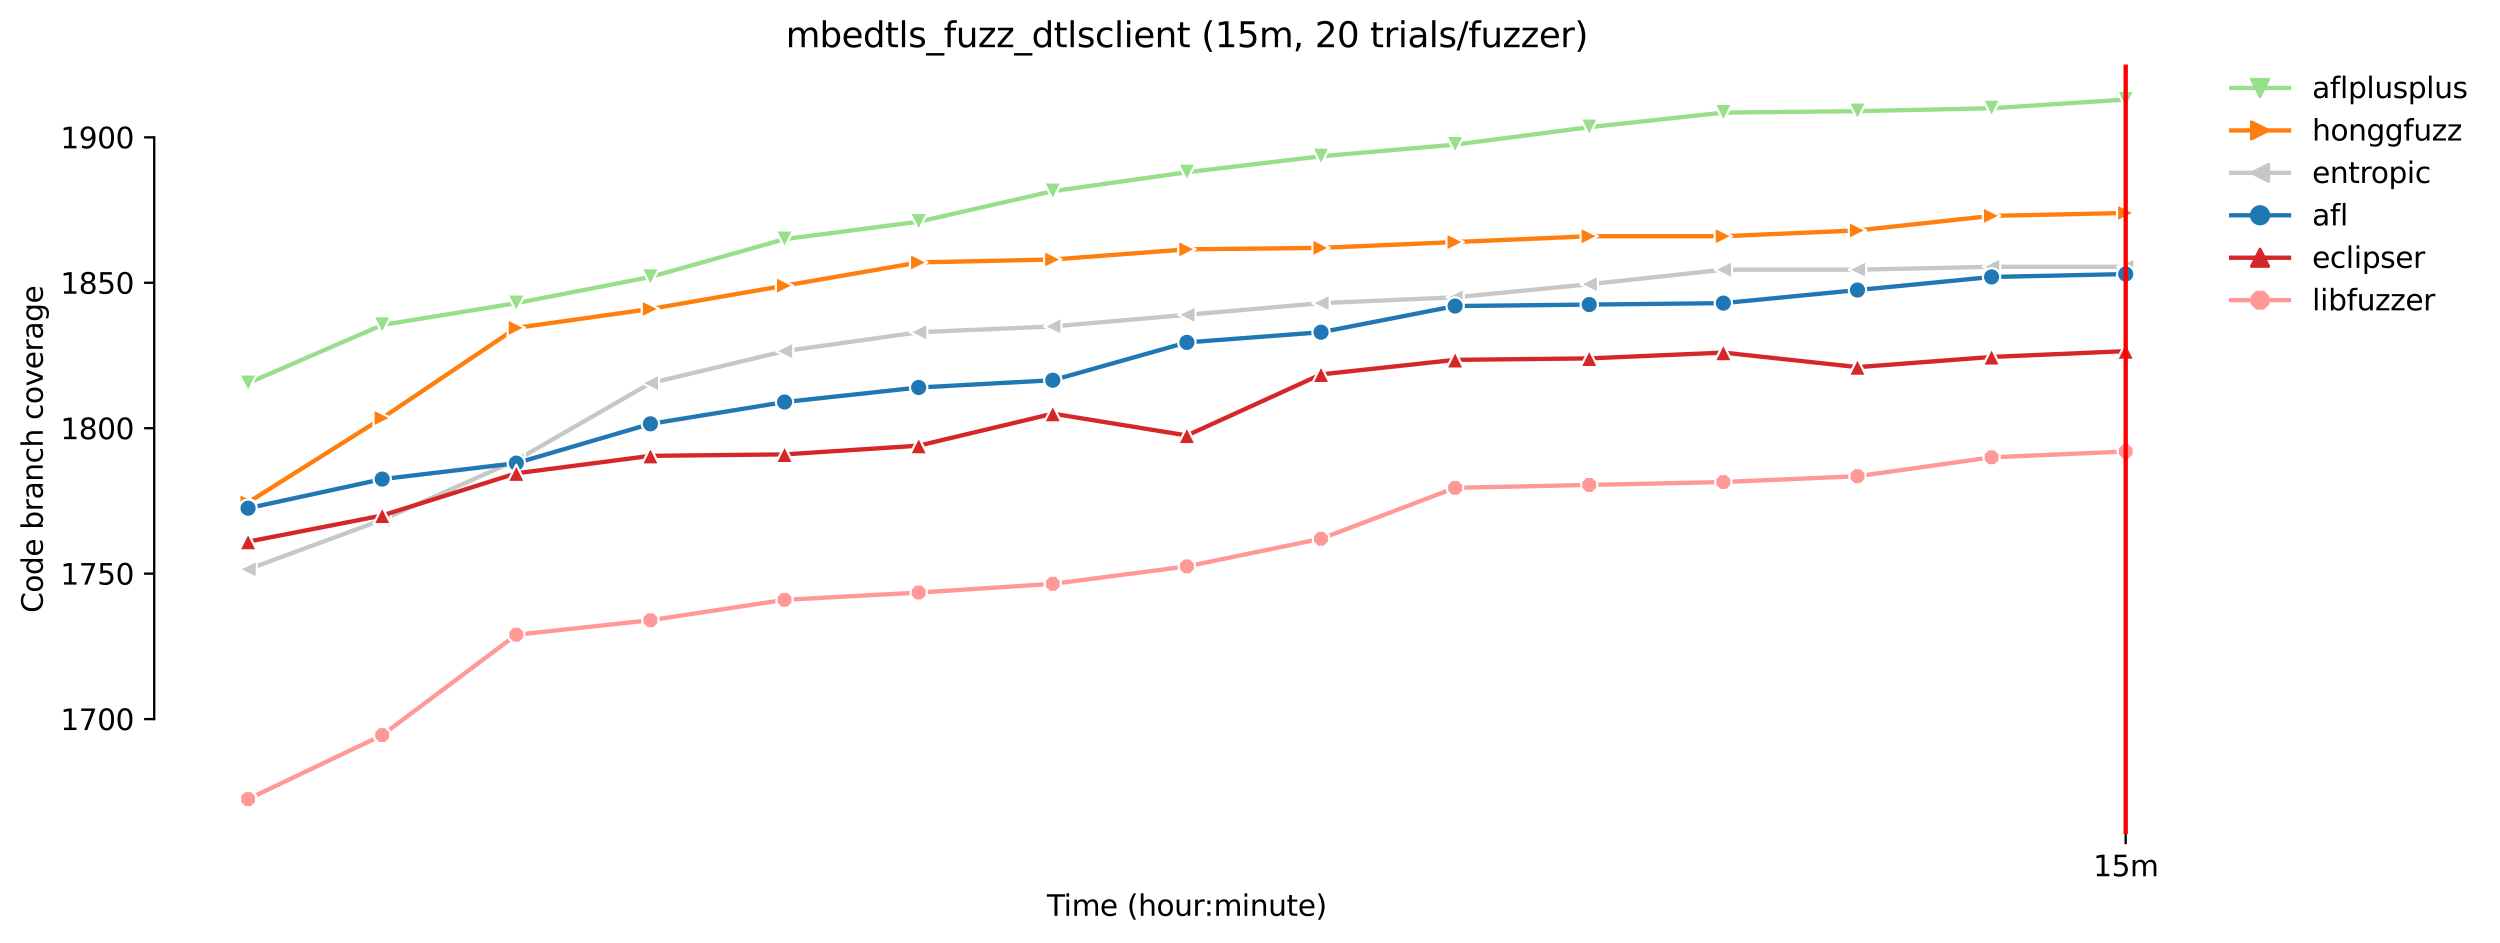<?xml version="1.0" encoding="utf-8" standalone="no"?>
<!DOCTYPE svg PUBLIC "-//W3C//DTD SVG 1.1//EN"
  "http://www.w3.org/Graphics/SVG/1.1/DTD/svg11.dtd">
<svg xmlns:xlink="http://www.w3.org/1999/xlink" width="864.542pt" height="325.986pt" viewBox="0 0 864.542 325.986" xmlns="http://www.w3.org/2000/svg" version="1.1">
 <defs>
  <style type="text/css">*{stroke-linejoin: round; stroke-linecap: butt}</style>
 </defs>
 <g id="figure_1">
  <g id="patch_1">
   <path d="M 0 325.986 
L 864.542 325.986 
L 864.542 0 
L 0 0 
z
" style="fill: #ffffff"/>
  </g>
  <g id="axes_1">
   <g id="patch_2">
    <path d="M 53.328 288.43 
L 767.568 288.43 
L 767.568 22.318 
L 53.328 22.318 
z
" style="fill: #ffffff"/>
   </g>
   <g id="matplotlib.axis_1">
    <g id="xtick_1">
     <g id="line2d_1">
      <defs>
       <path id="mf70a72d3a4" d="M 0 0 
L 0 3.5 
" style="stroke: #000000; stroke-width: 0.8"/>
      </defs>
      <g>
       <use xlink:href="#mf70a72d3a4" x="735.103" y="288.43" style="stroke: #000000; stroke-width: 0.8"/>
      </g>
     </g>
     <g id="text_1">
      <!-- 15m -->
      <g transform="translate(723.87 303.029)scale(0.1 -0.1)">
       <defs>
        <path id="DejaVuSans-31" d="M 794 531 
L 1825 531 
L 1825 4091 
L 703 3866 
L 703 4441 
L 1819 4666 
L 2450 4666 
L 2450 531 
L 3481 531 
L 3481 0 
L 794 0 
L 794 531 
z
" transform="scale(0.016)"/>
        <path id="DejaVuSans-35" d="M 691 4666 
L 3169 4666 
L 3169 4134 
L 1269 4134 
L 1269 2991 
Q 1406 3038 1543 3061 
Q 1681 3084 1819 3084 
Q 2600 3084 3056 2656 
Q 3513 2228 3513 1497 
Q 3513 744 3044 326 
Q 2575 -91 1722 -91 
Q 1428 -91 1123 -41 
Q 819 9 494 109 
L 494 744 
Q 775 591 1075 516 
Q 1375 441 1709 441 
Q 2250 441 2565 725 
Q 2881 1009 2881 1497 
Q 2881 1984 2565 2268 
Q 2250 2553 1709 2553 
Q 1456 2553 1204 2497 
Q 953 2441 691 2322 
L 691 4666 
z
" transform="scale(0.016)"/>
        <path id="DejaVuSans-6d" d="M 3328 2828 
Q 3544 3216 3844 3400 
Q 4144 3584 4550 3584 
Q 5097 3584 5394 3201 
Q 5691 2819 5691 2113 
L 5691 0 
L 5113 0 
L 5113 2094 
Q 5113 2597 4934 2840 
Q 4756 3084 4391 3084 
Q 3944 3084 3684 2787 
Q 3425 2491 3425 1978 
L 3425 0 
L 2847 0 
L 2847 2094 
Q 2847 2600 2669 2842 
Q 2491 3084 2119 3084 
Q 1678 3084 1418 2786 
Q 1159 2488 1159 1978 
L 1159 0 
L 581 0 
L 581 3500 
L 1159 3500 
L 1159 2956 
Q 1356 3278 1631 3431 
Q 1906 3584 2284 3584 
Q 2666 3584 2933 3390 
Q 3200 3197 3328 2828 
z
" transform="scale(0.016)"/>
       </defs>
       <use xlink:href="#DejaVuSans-31"/>
       <use xlink:href="#DejaVuSans-35" x="63.623"/>
       <use xlink:href="#DejaVuSans-6d" x="127.246"/>
      </g>
     </g>
    </g>
    <g id="text_2">
     <!-- Time (hour:minute) -->
     <g transform="translate(362.041 316.707)scale(0.1 -0.1)">
      <defs>
       <path id="DejaVuSans-54" d="M -19 4666 
L 3928 4666 
L 3928 4134 
L 2272 4134 
L 2272 0 
L 1638 0 
L 1638 4134 
L -19 4134 
L -19 4666 
z
" transform="scale(0.016)"/>
       <path id="DejaVuSans-69" d="M 603 3500 
L 1178 3500 
L 1178 0 
L 603 0 
L 603 3500 
z
M 603 4863 
L 1178 4863 
L 1178 4134 
L 603 4134 
L 603 4863 
z
" transform="scale(0.016)"/>
       <path id="DejaVuSans-65" d="M 3597 1894 
L 3597 1613 
L 953 1613 
Q 991 1019 1311 708 
Q 1631 397 2203 397 
Q 2534 397 2845 478 
Q 3156 559 3463 722 
L 3463 178 
Q 3153 47 2828 -22 
Q 2503 -91 2169 -91 
Q 1331 -91 842 396 
Q 353 884 353 1716 
Q 353 2575 817 3079 
Q 1281 3584 2069 3584 
Q 2775 3584 3186 3129 
Q 3597 2675 3597 1894 
z
M 3022 2063 
Q 3016 2534 2758 2815 
Q 2500 3097 2075 3097 
Q 1594 3097 1305 2825 
Q 1016 2553 972 2059 
L 3022 2063 
z
" transform="scale(0.016)"/>
       <path id="DejaVuSans-20" transform="scale(0.016)"/>
       <path id="DejaVuSans-28" d="M 1984 4856 
Q 1566 4138 1362 3434 
Q 1159 2731 1159 2009 
Q 1159 1288 1364 580 
Q 1569 -128 1984 -844 
L 1484 -844 
Q 1016 -109 783 600 
Q 550 1309 550 2009 
Q 550 2706 781 3412 
Q 1013 4119 1484 4856 
L 1984 4856 
z
" transform="scale(0.016)"/>
       <path id="DejaVuSans-68" d="M 3513 2113 
L 3513 0 
L 2938 0 
L 2938 2094 
Q 2938 2591 2744 2837 
Q 2550 3084 2163 3084 
Q 1697 3084 1428 2787 
Q 1159 2491 1159 1978 
L 1159 0 
L 581 0 
L 581 4863 
L 1159 4863 
L 1159 2956 
Q 1366 3272 1645 3428 
Q 1925 3584 2291 3584 
Q 2894 3584 3203 3211 
Q 3513 2838 3513 2113 
z
" transform="scale(0.016)"/>
       <path id="DejaVuSans-6f" d="M 1959 3097 
Q 1497 3097 1228 2736 
Q 959 2375 959 1747 
Q 959 1119 1226 758 
Q 1494 397 1959 397 
Q 2419 397 2687 759 
Q 2956 1122 2956 1747 
Q 2956 2369 2687 2733 
Q 2419 3097 1959 3097 
z
M 1959 3584 
Q 2709 3584 3137 3096 
Q 3566 2609 3566 1747 
Q 3566 888 3137 398 
Q 2709 -91 1959 -91 
Q 1206 -91 779 398 
Q 353 888 353 1747 
Q 353 2609 779 3096 
Q 1206 3584 1959 3584 
z
" transform="scale(0.016)"/>
       <path id="DejaVuSans-75" d="M 544 1381 
L 544 3500 
L 1119 3500 
L 1119 1403 
Q 1119 906 1312 657 
Q 1506 409 1894 409 
Q 2359 409 2629 706 
Q 2900 1003 2900 1516 
L 2900 3500 
L 3475 3500 
L 3475 0 
L 2900 0 
L 2900 538 
Q 2691 219 2414 64 
Q 2138 -91 1772 -91 
Q 1169 -91 856 284 
Q 544 659 544 1381 
z
M 1991 3584 
L 1991 3584 
z
" transform="scale(0.016)"/>
       <path id="DejaVuSans-72" d="M 2631 2963 
Q 2534 3019 2420 3045 
Q 2306 3072 2169 3072 
Q 1681 3072 1420 2755 
Q 1159 2438 1159 1844 
L 1159 0 
L 581 0 
L 581 3500 
L 1159 3500 
L 1159 2956 
Q 1341 3275 1631 3429 
Q 1922 3584 2338 3584 
Q 2397 3584 2469 3576 
Q 2541 3569 2628 3553 
L 2631 2963 
z
" transform="scale(0.016)"/>
       <path id="DejaVuSans-3a" d="M 750 794 
L 1409 794 
L 1409 0 
L 750 0 
L 750 794 
z
M 750 3309 
L 1409 3309 
L 1409 2516 
L 750 2516 
L 750 3309 
z
" transform="scale(0.016)"/>
       <path id="DejaVuSans-6e" d="M 3513 2113 
L 3513 0 
L 2938 0 
L 2938 2094 
Q 2938 2591 2744 2837 
Q 2550 3084 2163 3084 
Q 1697 3084 1428 2787 
Q 1159 2491 1159 1978 
L 1159 0 
L 581 0 
L 581 3500 
L 1159 3500 
L 1159 2956 
Q 1366 3272 1645 3428 
Q 1925 3584 2291 3584 
Q 2894 3584 3203 3211 
Q 3513 2838 3513 2113 
z
" transform="scale(0.016)"/>
       <path id="DejaVuSans-74" d="M 1172 4494 
L 1172 3500 
L 2356 3500 
L 2356 3053 
L 1172 3053 
L 1172 1153 
Q 1172 725 1289 603 
Q 1406 481 1766 481 
L 2356 481 
L 2356 0 
L 1766 0 
Q 1100 0 847 248 
Q 594 497 594 1153 
L 594 3053 
L 172 3053 
L 172 3500 
L 594 3500 
L 594 4494 
L 1172 4494 
z
" transform="scale(0.016)"/>
       <path id="DejaVuSans-29" d="M 513 4856 
L 1013 4856 
Q 1481 4119 1714 3412 
Q 1947 2706 1947 2009 
Q 1947 1309 1714 600 
Q 1481 -109 1013 -844 
L 513 -844 
Q 928 -128 1133 580 
Q 1338 1288 1338 2009 
Q 1338 2731 1133 3434 
Q 928 4138 513 4856 
z
" transform="scale(0.016)"/>
      </defs>
      <use xlink:href="#DejaVuSans-54"/>
      <use xlink:href="#DejaVuSans-69" x="57.959"/>
      <use xlink:href="#DejaVuSans-6d" x="85.742"/>
      <use xlink:href="#DejaVuSans-65" x="183.154"/>
      <use xlink:href="#DejaVuSans-20" x="244.678"/>
      <use xlink:href="#DejaVuSans-28" x="276.465"/>
      <use xlink:href="#DejaVuSans-68" x="315.479"/>
      <use xlink:href="#DejaVuSans-6f" x="378.857"/>
      <use xlink:href="#DejaVuSans-75" x="440.039"/>
      <use xlink:href="#DejaVuSans-72" x="503.418"/>
      <use xlink:href="#DejaVuSans-3a" x="542.781"/>
      <use xlink:href="#DejaVuSans-6d" x="576.473"/>
      <use xlink:href="#DejaVuSans-69" x="673.885"/>
      <use xlink:href="#DejaVuSans-6e" x="701.668"/>
      <use xlink:href="#DejaVuSans-75" x="765.047"/>
      <use xlink:href="#DejaVuSans-74" x="828.426"/>
      <use xlink:href="#DejaVuSans-65" x="867.635"/>
      <use xlink:href="#DejaVuSans-29" x="929.158"/>
     </g>
    </g>
   </g>
   <g id="matplotlib.axis_2">
    <g id="ytick_1">
     <g id="line2d_2">
      <defs>
       <path id="m254a6221b3" d="M 0 0 
L -3.5 0 
" style="stroke: #000000; stroke-width: 0.8"/>
      </defs>
      <g>
       <use xlink:href="#m254a6221b3" x="53.328" y="248.672" style="stroke: #000000; stroke-width: 0.8"/>
      </g>
     </g>
     <g id="text_3">
      <!-- 1700 -->
      <g transform="translate(20.878 252.471)scale(0.1 -0.1)">
       <defs>
        <path id="DejaVuSans-37" d="M 525 4666 
L 3525 4666 
L 3525 4397 
L 1831 0 
L 1172 0 
L 2766 4134 
L 525 4134 
L 525 4666 
z
" transform="scale(0.016)"/>
        <path id="DejaVuSans-30" d="M 2034 4250 
Q 1547 4250 1301 3770 
Q 1056 3291 1056 2328 
Q 1056 1369 1301 889 
Q 1547 409 2034 409 
Q 2525 409 2770 889 
Q 3016 1369 3016 2328 
Q 3016 3291 2770 3770 
Q 2525 4250 2034 4250 
z
M 2034 4750 
Q 2819 4750 3233 4129 
Q 3647 3509 3647 2328 
Q 3647 1150 3233 529 
Q 2819 -91 2034 -91 
Q 1250 -91 836 529 
Q 422 1150 422 2328 
Q 422 3509 836 4129 
Q 1250 4750 2034 4750 
z
" transform="scale(0.016)"/>
       </defs>
       <use xlink:href="#DejaVuSans-31"/>
       <use xlink:href="#DejaVuSans-37" x="63.623"/>
       <use xlink:href="#DejaVuSans-30" x="127.246"/>
       <use xlink:href="#DejaVuSans-30" x="190.869"/>
      </g>
     </g>
    </g>
    <g id="ytick_2">
     <g id="line2d_3">
      <g>
       <use xlink:href="#m254a6221b3" x="53.328" y="198.377" style="stroke: #000000; stroke-width: 0.8"/>
      </g>
     </g>
     <g id="text_4">
      <!-- 1750 -->
      <g transform="translate(20.878 202.176)scale(0.1 -0.1)">
       <use xlink:href="#DejaVuSans-31"/>
       <use xlink:href="#DejaVuSans-37" x="63.623"/>
       <use xlink:href="#DejaVuSans-35" x="127.246"/>
       <use xlink:href="#DejaVuSans-30" x="190.869"/>
      </g>
     </g>
    </g>
    <g id="ytick_3">
     <g id="line2d_4">
      <g>
       <use xlink:href="#m254a6221b3" x="53.328" y="148.081" style="stroke: #000000; stroke-width: 0.8"/>
      </g>
     </g>
     <g id="text_5">
      <!-- 1800 -->
      <g transform="translate(20.878 151.881)scale(0.1 -0.1)">
       <defs>
        <path id="DejaVuSans-38" d="M 2034 2216 
Q 1584 2216 1326 1975 
Q 1069 1734 1069 1313 
Q 1069 891 1326 650 
Q 1584 409 2034 409 
Q 2484 409 2743 651 
Q 3003 894 3003 1313 
Q 3003 1734 2745 1975 
Q 2488 2216 2034 2216 
z
M 1403 2484 
Q 997 2584 770 2862 
Q 544 3141 544 3541 
Q 544 4100 942 4425 
Q 1341 4750 2034 4750 
Q 2731 4750 3128 4425 
Q 3525 4100 3525 3541 
Q 3525 3141 3298 2862 
Q 3072 2584 2669 2484 
Q 3125 2378 3379 2068 
Q 3634 1759 3634 1313 
Q 3634 634 3220 271 
Q 2806 -91 2034 -91 
Q 1263 -91 848 271 
Q 434 634 434 1313 
Q 434 1759 690 2068 
Q 947 2378 1403 2484 
z
M 1172 3481 
Q 1172 3119 1398 2916 
Q 1625 2713 2034 2713 
Q 2441 2713 2670 2916 
Q 2900 3119 2900 3481 
Q 2900 3844 2670 4047 
Q 2441 4250 2034 4250 
Q 1625 4250 1398 4047 
Q 1172 3844 1172 3481 
z
" transform="scale(0.016)"/>
       </defs>
       <use xlink:href="#DejaVuSans-31"/>
       <use xlink:href="#DejaVuSans-38" x="63.623"/>
       <use xlink:href="#DejaVuSans-30" x="127.246"/>
       <use xlink:href="#DejaVuSans-30" x="190.869"/>
      </g>
     </g>
    </g>
    <g id="ytick_4">
     <g id="line2d_5">
      <g>
       <use xlink:href="#m254a6221b3" x="53.328" y="97.786" style="stroke: #000000; stroke-width: 0.8"/>
      </g>
     </g>
     <g id="text_6">
      <!-- 1850 -->
      <g transform="translate(20.878 101.585)scale(0.1 -0.1)">
       <use xlink:href="#DejaVuSans-31"/>
       <use xlink:href="#DejaVuSans-38" x="63.623"/>
       <use xlink:href="#DejaVuSans-35" x="127.246"/>
       <use xlink:href="#DejaVuSans-30" x="190.869"/>
      </g>
     </g>
    </g>
    <g id="ytick_5">
     <g id="line2d_6">
      <g>
       <use xlink:href="#m254a6221b3" x="53.328" y="47.491" style="stroke: #000000; stroke-width: 0.8"/>
      </g>
     </g>
     <g id="text_7">
      <!-- 1900 -->
      <g transform="translate(20.878 51.29)scale(0.1 -0.1)">
       <defs>
        <path id="DejaVuSans-39" d="M 703 97 
L 703 672 
Q 941 559 1184 500 
Q 1428 441 1663 441 
Q 2288 441 2617 861 
Q 2947 1281 2994 2138 
Q 2813 1869 2534 1725 
Q 2256 1581 1919 1581 
Q 1219 1581 811 2004 
Q 403 2428 403 3163 
Q 403 3881 828 4315 
Q 1253 4750 1959 4750 
Q 2769 4750 3195 4129 
Q 3622 3509 3622 2328 
Q 3622 1225 3098 567 
Q 2575 -91 1691 -91 
Q 1453 -91 1209 -44 
Q 966 3 703 97 
z
M 1959 2075 
Q 2384 2075 2632 2365 
Q 2881 2656 2881 3163 
Q 2881 3666 2632 3958 
Q 2384 4250 1959 4250 
Q 1534 4250 1286 3958 
Q 1038 3666 1038 3163 
Q 1038 2656 1286 2365 
Q 1534 2075 1959 2075 
z
" transform="scale(0.016)"/>
       </defs>
       <use xlink:href="#DejaVuSans-31"/>
       <use xlink:href="#DejaVuSans-39" x="63.623"/>
       <use xlink:href="#DejaVuSans-30" x="127.246"/>
       <use xlink:href="#DejaVuSans-30" x="190.869"/>
      </g>
     </g>
    </g>
    <g id="text_8">
     <!-- Code branch coverage -->
     <g transform="translate(14.798 211.949)rotate(-90)scale(0.1 -0.1)">
      <defs>
       <path id="DejaVuSans-43" d="M 4122 4306 
L 4122 3641 
Q 3803 3938 3442 4084 
Q 3081 4231 2675 4231 
Q 1875 4231 1450 3742 
Q 1025 3253 1025 2328 
Q 1025 1406 1450 917 
Q 1875 428 2675 428 
Q 3081 428 3442 575 
Q 3803 722 4122 1019 
L 4122 359 
Q 3791 134 3420 21 
Q 3050 -91 2638 -91 
Q 1578 -91 968 557 
Q 359 1206 359 2328 
Q 359 3453 968 4101 
Q 1578 4750 2638 4750 
Q 3056 4750 3426 4639 
Q 3797 4528 4122 4306 
z
" transform="scale(0.016)"/>
       <path id="DejaVuSans-64" d="M 2906 2969 
L 2906 4863 
L 3481 4863 
L 3481 0 
L 2906 0 
L 2906 525 
Q 2725 213 2448 61 
Q 2172 -91 1784 -91 
Q 1150 -91 751 415 
Q 353 922 353 1747 
Q 353 2572 751 3078 
Q 1150 3584 1784 3584 
Q 2172 3584 2448 3432 
Q 2725 3281 2906 2969 
z
M 947 1747 
Q 947 1113 1208 752 
Q 1469 391 1925 391 
Q 2381 391 2643 752 
Q 2906 1113 2906 1747 
Q 2906 2381 2643 2742 
Q 2381 3103 1925 3103 
Q 1469 3103 1208 2742 
Q 947 2381 947 1747 
z
" transform="scale(0.016)"/>
       <path id="DejaVuSans-62" d="M 3116 1747 
Q 3116 2381 2855 2742 
Q 2594 3103 2138 3103 
Q 1681 3103 1420 2742 
Q 1159 2381 1159 1747 
Q 1159 1113 1420 752 
Q 1681 391 2138 391 
Q 2594 391 2855 752 
Q 3116 1113 3116 1747 
z
M 1159 2969 
Q 1341 3281 1617 3432 
Q 1894 3584 2278 3584 
Q 2916 3584 3314 3078 
Q 3713 2572 3713 1747 
Q 3713 922 3314 415 
Q 2916 -91 2278 -91 
Q 1894 -91 1617 61 
Q 1341 213 1159 525 
L 1159 0 
L 581 0 
L 581 4863 
L 1159 4863 
L 1159 2969 
z
" transform="scale(0.016)"/>
       <path id="DejaVuSans-61" d="M 2194 1759 
Q 1497 1759 1228 1600 
Q 959 1441 959 1056 
Q 959 750 1161 570 
Q 1363 391 1709 391 
Q 2188 391 2477 730 
Q 2766 1069 2766 1631 
L 2766 1759 
L 2194 1759 
z
M 3341 1997 
L 3341 0 
L 2766 0 
L 2766 531 
Q 2569 213 2275 61 
Q 1981 -91 1556 -91 
Q 1019 -91 701 211 
Q 384 513 384 1019 
Q 384 1609 779 1909 
Q 1175 2209 1959 2209 
L 2766 2209 
L 2766 2266 
Q 2766 2663 2505 2880 
Q 2244 3097 1772 3097 
Q 1472 3097 1187 3025 
Q 903 2953 641 2809 
L 641 3341 
Q 956 3463 1253 3523 
Q 1550 3584 1831 3584 
Q 2591 3584 2966 3190 
Q 3341 2797 3341 1997 
z
" transform="scale(0.016)"/>
       <path id="DejaVuSans-63" d="M 3122 3366 
L 3122 2828 
Q 2878 2963 2633 3030 
Q 2388 3097 2138 3097 
Q 1578 3097 1268 2742 
Q 959 2388 959 1747 
Q 959 1106 1268 751 
Q 1578 397 2138 397 
Q 2388 397 2633 464 
Q 2878 531 3122 666 
L 3122 134 
Q 2881 22 2623 -34 
Q 2366 -91 2075 -91 
Q 1284 -91 818 406 
Q 353 903 353 1747 
Q 353 2603 823 3093 
Q 1294 3584 2113 3584 
Q 2378 3584 2631 3529 
Q 2884 3475 3122 3366 
z
" transform="scale(0.016)"/>
       <path id="DejaVuSans-76" d="M 191 3500 
L 800 3500 
L 1894 563 
L 2988 3500 
L 3597 3500 
L 2284 0 
L 1503 0 
L 191 3500 
z
" transform="scale(0.016)"/>
       <path id="DejaVuSans-67" d="M 2906 1791 
Q 2906 2416 2648 2759 
Q 2391 3103 1925 3103 
Q 1463 3103 1205 2759 
Q 947 2416 947 1791 
Q 947 1169 1205 825 
Q 1463 481 1925 481 
Q 2391 481 2648 825 
Q 2906 1169 2906 1791 
z
M 3481 434 
Q 3481 -459 3084 -895 
Q 2688 -1331 1869 -1331 
Q 1566 -1331 1297 -1286 
Q 1028 -1241 775 -1147 
L 775 -588 
Q 1028 -725 1275 -790 
Q 1522 -856 1778 -856 
Q 2344 -856 2625 -561 
Q 2906 -266 2906 331 
L 2906 616 
Q 2728 306 2450 153 
Q 2172 0 1784 0 
Q 1141 0 747 490 
Q 353 981 353 1791 
Q 353 2603 747 3093 
Q 1141 3584 1784 3584 
Q 2172 3584 2450 3431 
Q 2728 3278 2906 2969 
L 2906 3500 
L 3481 3500 
L 3481 434 
z
" transform="scale(0.016)"/>
      </defs>
      <use xlink:href="#DejaVuSans-43"/>
      <use xlink:href="#DejaVuSans-6f" x="69.824"/>
      <use xlink:href="#DejaVuSans-64" x="131.006"/>
      <use xlink:href="#DejaVuSans-65" x="194.482"/>
      <use xlink:href="#DejaVuSans-20" x="256.006"/>
      <use xlink:href="#DejaVuSans-62" x="287.793"/>
      <use xlink:href="#DejaVuSans-72" x="351.27"/>
      <use xlink:href="#DejaVuSans-61" x="392.383"/>
      <use xlink:href="#DejaVuSans-6e" x="453.662"/>
      <use xlink:href="#DejaVuSans-63" x="517.041"/>
      <use xlink:href="#DejaVuSans-68" x="572.021"/>
      <use xlink:href="#DejaVuSans-20" x="635.4"/>
      <use xlink:href="#DejaVuSans-63" x="667.188"/>
      <use xlink:href="#DejaVuSans-6f" x="722.168"/>
      <use xlink:href="#DejaVuSans-76" x="783.35"/>
      <use xlink:href="#DejaVuSans-65" x="842.529"/>
      <use xlink:href="#DejaVuSans-72" x="904.053"/>
      <use xlink:href="#DejaVuSans-61" x="945.166"/>
      <use xlink:href="#DejaVuSans-67" x="1006.445"/>
      <use xlink:href="#DejaVuSans-65" x="1069.922"/>
     </g>
    </g>
   </g>
   <g id="line2d_7">
    <path d="M 85.794 132.49 
L 132.173 112.372 
L 178.552 104.827 
L 224.931 95.774 
L 271.31 82.698 
L 317.69 76.662 
L 364.069 66.1 
L 410.448 59.562 
L 456.827 54.029 
L 503.207 50.006 
L 549.586 43.97 
L 595.965 38.941 
L 642.344 38.438 
L 688.723 37.432 
L 735.103 34.414 
" clip-path="url(#p702ce0dab1)" style="fill: none; stroke: #98df8a; stroke-width: 1.5; stroke-linecap: square"/>
    <defs>
     <path id="m6e50e7406d" d="M -0 3 
L 3 -3 
L -3 -3 
z
" style="stroke: #ffffff; stroke-width: 0.75; stroke-linejoin: miter"/>
    </defs>
    <g clip-path="url(#p702ce0dab1)">
     <use xlink:href="#m6e50e7406d" x="85.794" y="132.49" style="fill: #98df8a; stroke: #ffffff; stroke-width: 0.75; stroke-linejoin: miter"/>
     <use xlink:href="#m6e50e7406d" x="132.173" y="112.372" style="fill: #98df8a; stroke: #ffffff; stroke-width: 0.75; stroke-linejoin: miter"/>
     <use xlink:href="#m6e50e7406d" x="178.552" y="104.827" style="fill: #98df8a; stroke: #ffffff; stroke-width: 0.75; stroke-linejoin: miter"/>
     <use xlink:href="#m6e50e7406d" x="224.931" y="95.774" style="fill: #98df8a; stroke: #ffffff; stroke-width: 0.75; stroke-linejoin: miter"/>
     <use xlink:href="#m6e50e7406d" x="271.31" y="82.698" style="fill: #98df8a; stroke: #ffffff; stroke-width: 0.75; stroke-linejoin: miter"/>
     <use xlink:href="#m6e50e7406d" x="317.69" y="76.662" style="fill: #98df8a; stroke: #ffffff; stroke-width: 0.75; stroke-linejoin: miter"/>
     <use xlink:href="#m6e50e7406d" x="364.069" y="66.1" style="fill: #98df8a; stroke: #ffffff; stroke-width: 0.75; stroke-linejoin: miter"/>
     <use xlink:href="#m6e50e7406d" x="410.448" y="59.562" style="fill: #98df8a; stroke: #ffffff; stroke-width: 0.75; stroke-linejoin: miter"/>
     <use xlink:href="#m6e50e7406d" x="456.827" y="54.029" style="fill: #98df8a; stroke: #ffffff; stroke-width: 0.75; stroke-linejoin: miter"/>
     <use xlink:href="#m6e50e7406d" x="503.207" y="50.006" style="fill: #98df8a; stroke: #ffffff; stroke-width: 0.75; stroke-linejoin: miter"/>
     <use xlink:href="#m6e50e7406d" x="549.586" y="43.97" style="fill: #98df8a; stroke: #ffffff; stroke-width: 0.75; stroke-linejoin: miter"/>
     <use xlink:href="#m6e50e7406d" x="595.965" y="38.941" style="fill: #98df8a; stroke: #ffffff; stroke-width: 0.75; stroke-linejoin: miter"/>
     <use xlink:href="#m6e50e7406d" x="642.344" y="38.438" style="fill: #98df8a; stroke: #ffffff; stroke-width: 0.75; stroke-linejoin: miter"/>
     <use xlink:href="#m6e50e7406d" x="688.723" y="37.432" style="fill: #98df8a; stroke: #ffffff; stroke-width: 0.75; stroke-linejoin: miter"/>
     <use xlink:href="#m6e50e7406d" x="735.103" y="34.414" style="fill: #98df8a; stroke: #ffffff; stroke-width: 0.75; stroke-linejoin: miter"/>
    </g>
   </g>
   <g id="line2d_8">
    <path d="M 85.794 173.732 
L 132.173 144.561 
L 178.552 113.378 
L 224.931 106.839 
L 271.31 98.792 
L 317.69 90.745 
L 364.069 89.739 
L 410.448 86.218 
L 456.827 85.715 
L 503.207 83.703 
L 549.586 81.692 
L 595.965 81.692 
L 642.344 79.68 
L 688.723 74.65 
L 735.103 73.644 
" clip-path="url(#p702ce0dab1)" style="fill: none; stroke: #ff7f0e; stroke-width: 1.5; stroke-linecap: square"/>
    <defs>
     <path id="mf17af49fec" d="M 3 0 
L -3 -3 
L -3 3 
z
" style="stroke: #ffffff; stroke-width: 0.75; stroke-linejoin: miter"/>
    </defs>
    <g clip-path="url(#p702ce0dab1)">
     <use xlink:href="#mf17af49fec" x="85.794" y="173.732" style="fill: #ff7f0e; stroke: #ffffff; stroke-width: 0.75; stroke-linejoin: miter"/>
     <use xlink:href="#mf17af49fec" x="132.173" y="144.561" style="fill: #ff7f0e; stroke: #ffffff; stroke-width: 0.75; stroke-linejoin: miter"/>
     <use xlink:href="#mf17af49fec" x="178.552" y="113.378" style="fill: #ff7f0e; stroke: #ffffff; stroke-width: 0.75; stroke-linejoin: miter"/>
     <use xlink:href="#mf17af49fec" x="224.931" y="106.839" style="fill: #ff7f0e; stroke: #ffffff; stroke-width: 0.75; stroke-linejoin: miter"/>
     <use xlink:href="#mf17af49fec" x="271.31" y="98.792" style="fill: #ff7f0e; stroke: #ffffff; stroke-width: 0.75; stroke-linejoin: miter"/>
     <use xlink:href="#mf17af49fec" x="317.69" y="90.745" style="fill: #ff7f0e; stroke: #ffffff; stroke-width: 0.75; stroke-linejoin: miter"/>
     <use xlink:href="#mf17af49fec" x="364.069" y="89.739" style="fill: #ff7f0e; stroke: #ffffff; stroke-width: 0.75; stroke-linejoin: miter"/>
     <use xlink:href="#mf17af49fec" x="410.448" y="86.218" style="fill: #ff7f0e; stroke: #ffffff; stroke-width: 0.75; stroke-linejoin: miter"/>
     <use xlink:href="#mf17af49fec" x="456.827" y="85.715" style="fill: #ff7f0e; stroke: #ffffff; stroke-width: 0.75; stroke-linejoin: miter"/>
     <use xlink:href="#mf17af49fec" x="503.207" y="83.703" style="fill: #ff7f0e; stroke: #ffffff; stroke-width: 0.75; stroke-linejoin: miter"/>
     <use xlink:href="#mf17af49fec" x="549.586" y="81.692" style="fill: #ff7f0e; stroke: #ffffff; stroke-width: 0.75; stroke-linejoin: miter"/>
     <use xlink:href="#mf17af49fec" x="595.965" y="81.692" style="fill: #ff7f0e; stroke: #ffffff; stroke-width: 0.75; stroke-linejoin: miter"/>
     <use xlink:href="#mf17af49fec" x="642.344" y="79.68" style="fill: #ff7f0e; stroke: #ffffff; stroke-width: 0.75; stroke-linejoin: miter"/>
     <use xlink:href="#mf17af49fec" x="688.723" y="74.65" style="fill: #ff7f0e; stroke: #ffffff; stroke-width: 0.75; stroke-linejoin: miter"/>
     <use xlink:href="#mf17af49fec" x="735.103" y="73.644" style="fill: #ff7f0e; stroke: #ffffff; stroke-width: 0.75; stroke-linejoin: miter"/>
    </g>
   </g>
   <g id="line2d_9">
    <path d="M 85.794 196.868 
L 132.173 179.767 
L 178.552 159.146 
L 224.931 132.49 
L 271.31 121.425 
L 317.69 114.886 
L 364.069 112.875 
L 410.448 108.851 
L 456.827 104.827 
L 503.207 102.816 
L 549.586 98.289 
L 595.965 93.26 
L 642.344 93.26 
L 688.723 92.254 
L 735.103 92.254 
" clip-path="url(#p702ce0dab1)" style="fill: none; stroke: #c7c7c7; stroke-width: 1.5; stroke-linecap: square"/>
    <defs>
     <path id="mf58190a191" d="M -3 -0 
L 3 3 
L 3 -3 
z
" style="stroke: #ffffff; stroke-width: 0.75; stroke-linejoin: miter"/>
    </defs>
    <g clip-path="url(#p702ce0dab1)">
     <use xlink:href="#mf58190a191" x="85.794" y="196.868" style="fill: #c7c7c7; stroke: #ffffff; stroke-width: 0.75; stroke-linejoin: miter"/>
     <use xlink:href="#mf58190a191" x="132.173" y="179.767" style="fill: #c7c7c7; stroke: #ffffff; stroke-width: 0.75; stroke-linejoin: miter"/>
     <use xlink:href="#mf58190a191" x="178.552" y="159.146" style="fill: #c7c7c7; stroke: #ffffff; stroke-width: 0.75; stroke-linejoin: miter"/>
     <use xlink:href="#mf58190a191" x="224.931" y="132.49" style="fill: #c7c7c7; stroke: #ffffff; stroke-width: 0.75; stroke-linejoin: miter"/>
     <use xlink:href="#mf58190a191" x="271.31" y="121.425" style="fill: #c7c7c7; stroke: #ffffff; stroke-width: 0.75; stroke-linejoin: miter"/>
     <use xlink:href="#mf58190a191" x="317.69" y="114.886" style="fill: #c7c7c7; stroke: #ffffff; stroke-width: 0.75; stroke-linejoin: miter"/>
     <use xlink:href="#mf58190a191" x="364.069" y="112.875" style="fill: #c7c7c7; stroke: #ffffff; stroke-width: 0.75; stroke-linejoin: miter"/>
     <use xlink:href="#mf58190a191" x="410.448" y="108.851" style="fill: #c7c7c7; stroke: #ffffff; stroke-width: 0.75; stroke-linejoin: miter"/>
     <use xlink:href="#mf58190a191" x="456.827" y="104.827" style="fill: #c7c7c7; stroke: #ffffff; stroke-width: 0.75; stroke-linejoin: miter"/>
     <use xlink:href="#mf58190a191" x="503.207" y="102.816" style="fill: #c7c7c7; stroke: #ffffff; stroke-width: 0.75; stroke-linejoin: miter"/>
     <use xlink:href="#mf58190a191" x="549.586" y="98.289" style="fill: #c7c7c7; stroke: #ffffff; stroke-width: 0.75; stroke-linejoin: miter"/>
     <use xlink:href="#mf58190a191" x="595.965" y="93.26" style="fill: #c7c7c7; stroke: #ffffff; stroke-width: 0.75; stroke-linejoin: miter"/>
     <use xlink:href="#mf58190a191" x="642.344" y="93.26" style="fill: #c7c7c7; stroke: #ffffff; stroke-width: 0.75; stroke-linejoin: miter"/>
     <use xlink:href="#mf58190a191" x="688.723" y="92.254" style="fill: #c7c7c7; stroke: #ffffff; stroke-width: 0.75; stroke-linejoin: miter"/>
     <use xlink:href="#mf58190a191" x="735.103" y="92.254" style="fill: #c7c7c7; stroke: #ffffff; stroke-width: 0.75; stroke-linejoin: miter"/>
    </g>
   </g>
   <g id="line2d_10">
    <path d="M 85.794 175.744 
L 132.173 165.685 
L 178.552 160.152 
L 224.931 146.572 
L 271.31 139.028 
L 317.69 133.999 
L 364.069 131.484 
L 410.448 118.407 
L 456.827 114.886 
L 503.207 105.833 
L 549.586 105.33 
L 595.965 104.827 
L 642.344 100.301 
L 688.723 95.774 
L 735.103 94.768 
" clip-path="url(#p702ce0dab1)" style="fill: none; stroke: #1f77b4; stroke-width: 1.5; stroke-linecap: square"/>
    <defs>
     <path id="mc720e26169" d="M 0 3 
C 0.796 3 1.559 2.684 2.121 2.121 
C 2.684 1.559 3 0.796 3 0 
C 3 -0.796 2.684 -1.559 2.121 -2.121 
C 1.559 -2.684 0.796 -3 0 -3 
C -0.796 -3 -1.559 -2.684 -2.121 -2.121 
C -2.684 -1.559 -3 -0.796 -3 0 
C -3 0.796 -2.684 1.559 -2.121 2.121 
C -1.559 2.684 -0.796 3 0 3 
z
" style="stroke: #ffffff; stroke-width: 0.75"/>
    </defs>
    <g clip-path="url(#p702ce0dab1)">
     <use xlink:href="#mc720e26169" x="85.794" y="175.744" style="fill: #1f77b4; stroke: #ffffff; stroke-width: 0.75"/>
     <use xlink:href="#mc720e26169" x="132.173" y="165.685" style="fill: #1f77b4; stroke: #ffffff; stroke-width: 0.75"/>
     <use xlink:href="#mc720e26169" x="178.552" y="160.152" style="fill: #1f77b4; stroke: #ffffff; stroke-width: 0.75"/>
     <use xlink:href="#mc720e26169" x="224.931" y="146.572" style="fill: #1f77b4; stroke: #ffffff; stroke-width: 0.75"/>
     <use xlink:href="#mc720e26169" x="271.31" y="139.028" style="fill: #1f77b4; stroke: #ffffff; stroke-width: 0.75"/>
     <use xlink:href="#mc720e26169" x="317.69" y="133.999" style="fill: #1f77b4; stroke: #ffffff; stroke-width: 0.75"/>
     <use xlink:href="#mc720e26169" x="364.069" y="131.484" style="fill: #1f77b4; stroke: #ffffff; stroke-width: 0.75"/>
     <use xlink:href="#mc720e26169" x="410.448" y="118.407" style="fill: #1f77b4; stroke: #ffffff; stroke-width: 0.75"/>
     <use xlink:href="#mc720e26169" x="456.827" y="114.886" style="fill: #1f77b4; stroke: #ffffff; stroke-width: 0.75"/>
     <use xlink:href="#mc720e26169" x="503.207" y="105.833" style="fill: #1f77b4; stroke: #ffffff; stroke-width: 0.75"/>
     <use xlink:href="#mc720e26169" x="549.586" y="105.33" style="fill: #1f77b4; stroke: #ffffff; stroke-width: 0.75"/>
     <use xlink:href="#mc720e26169" x="595.965" y="104.827" style="fill: #1f77b4; stroke: #ffffff; stroke-width: 0.75"/>
     <use xlink:href="#mc720e26169" x="642.344" y="100.301" style="fill: #1f77b4; stroke: #ffffff; stroke-width: 0.75"/>
     <use xlink:href="#mc720e26169" x="688.723" y="95.774" style="fill: #1f77b4; stroke: #ffffff; stroke-width: 0.75"/>
     <use xlink:href="#mc720e26169" x="735.103" y="94.768" style="fill: #1f77b4; stroke: #ffffff; stroke-width: 0.75"/>
    </g>
   </g>
   <g id="line2d_11">
    <path d="M 85.794 187.312 
L 132.173 178.258 
L 178.552 163.673 
L 224.931 157.637 
L 271.31 157.134 
L 317.69 154.117 
L 364.069 143.052 
L 410.448 150.596 
L 456.827 129.472 
L 503.207 124.443 
L 549.586 123.94 
L 595.965 121.928 
L 642.344 126.957 
L 688.723 123.437 
L 735.103 121.425 
" clip-path="url(#p702ce0dab1)" style="fill: none; stroke: #d62728; stroke-width: 1.5; stroke-linecap: square"/>
    <defs>
     <path id="md83dd4d827" d="M 0 -3 
L -3 3 
L 3 3 
z
" style="stroke: #ffffff; stroke-width: 0.75; stroke-linejoin: miter"/>
    </defs>
    <g clip-path="url(#p702ce0dab1)">
     <use xlink:href="#md83dd4d827" x="85.794" y="187.312" style="fill: #d62728; stroke: #ffffff; stroke-width: 0.75; stroke-linejoin: miter"/>
     <use xlink:href="#md83dd4d827" x="132.173" y="178.258" style="fill: #d62728; stroke: #ffffff; stroke-width: 0.75; stroke-linejoin: miter"/>
     <use xlink:href="#md83dd4d827" x="178.552" y="163.673" style="fill: #d62728; stroke: #ffffff; stroke-width: 0.75; stroke-linejoin: miter"/>
     <use xlink:href="#md83dd4d827" x="224.931" y="157.637" style="fill: #d62728; stroke: #ffffff; stroke-width: 0.75; stroke-linejoin: miter"/>
     <use xlink:href="#md83dd4d827" x="271.31" y="157.134" style="fill: #d62728; stroke: #ffffff; stroke-width: 0.75; stroke-linejoin: miter"/>
     <use xlink:href="#md83dd4d827" x="317.69" y="154.117" style="fill: #d62728; stroke: #ffffff; stroke-width: 0.75; stroke-linejoin: miter"/>
     <use xlink:href="#md83dd4d827" x="364.069" y="143.052" style="fill: #d62728; stroke: #ffffff; stroke-width: 0.75; stroke-linejoin: miter"/>
     <use xlink:href="#md83dd4d827" x="410.448" y="150.596" style="fill: #d62728; stroke: #ffffff; stroke-width: 0.75; stroke-linejoin: miter"/>
     <use xlink:href="#md83dd4d827" x="456.827" y="129.472" style="fill: #d62728; stroke: #ffffff; stroke-width: 0.75; stroke-linejoin: miter"/>
     <use xlink:href="#md83dd4d827" x="503.207" y="124.443" style="fill: #d62728; stroke: #ffffff; stroke-width: 0.75; stroke-linejoin: miter"/>
     <use xlink:href="#md83dd4d827" x="549.586" y="123.94" style="fill: #d62728; stroke: #ffffff; stroke-width: 0.75; stroke-linejoin: miter"/>
     <use xlink:href="#md83dd4d827" x="595.965" y="121.928" style="fill: #d62728; stroke: #ffffff; stroke-width: 0.75; stroke-linejoin: miter"/>
     <use xlink:href="#md83dd4d827" x="642.344" y="126.957" style="fill: #d62728; stroke: #ffffff; stroke-width: 0.75; stroke-linejoin: miter"/>
     <use xlink:href="#md83dd4d827" x="688.723" y="123.437" style="fill: #d62728; stroke: #ffffff; stroke-width: 0.75; stroke-linejoin: miter"/>
     <use xlink:href="#md83dd4d827" x="735.103" y="121.425" style="fill: #d62728; stroke: #ffffff; stroke-width: 0.75; stroke-linejoin: miter"/>
    </g>
   </g>
   <g id="line2d_12">
    <path d="M 85.794 276.334 
L 132.173 254.204 
L 178.552 219.501 
L 224.931 214.471 
L 271.31 207.43 
L 317.69 204.915 
L 364.069 201.897 
L 410.448 195.862 
L 456.827 186.306 
L 503.207 168.702 
L 549.586 167.696 
L 595.965 166.691 
L 642.344 164.679 
L 688.723 158.14 
L 735.103 156.129 
" clip-path="url(#p702ce0dab1)" style="fill: none; stroke: #ff9896; stroke-width: 1.5; stroke-linecap: square"/>
    <defs>
     <path id="mb149e372f8" d="M -1.148 -2.772 
L -2.772 -1.148 
L -2.772 1.148 
L -1.148 2.772 
L 1.148 2.772 
L 2.772 1.148 
L 2.772 -1.148 
L 1.148 -2.772 
z
" style="stroke: #ffffff; stroke-width: 0.75; stroke-linejoin: miter"/>
    </defs>
    <g clip-path="url(#p702ce0dab1)">
     <use xlink:href="#mb149e372f8" x="85.794" y="276.334" style="fill: #ff9896; stroke: #ffffff; stroke-width: 0.75; stroke-linejoin: miter"/>
     <use xlink:href="#mb149e372f8" x="132.173" y="254.204" style="fill: #ff9896; stroke: #ffffff; stroke-width: 0.75; stroke-linejoin: miter"/>
     <use xlink:href="#mb149e372f8" x="178.552" y="219.501" style="fill: #ff9896; stroke: #ffffff; stroke-width: 0.75; stroke-linejoin: miter"/>
     <use xlink:href="#mb149e372f8" x="224.931" y="214.471" style="fill: #ff9896; stroke: #ffffff; stroke-width: 0.75; stroke-linejoin: miter"/>
     <use xlink:href="#mb149e372f8" x="271.31" y="207.43" style="fill: #ff9896; stroke: #ffffff; stroke-width: 0.75; stroke-linejoin: miter"/>
     <use xlink:href="#mb149e372f8" x="317.69" y="204.915" style="fill: #ff9896; stroke: #ffffff; stroke-width: 0.75; stroke-linejoin: miter"/>
     <use xlink:href="#mb149e372f8" x="364.069" y="201.897" style="fill: #ff9896; stroke: #ffffff; stroke-width: 0.75; stroke-linejoin: miter"/>
     <use xlink:href="#mb149e372f8" x="410.448" y="195.862" style="fill: #ff9896; stroke: #ffffff; stroke-width: 0.75; stroke-linejoin: miter"/>
     <use xlink:href="#mb149e372f8" x="456.827" y="186.306" style="fill: #ff9896; stroke: #ffffff; stroke-width: 0.75; stroke-linejoin: miter"/>
     <use xlink:href="#mb149e372f8" x="503.207" y="168.702" style="fill: #ff9896; stroke: #ffffff; stroke-width: 0.75; stroke-linejoin: miter"/>
     <use xlink:href="#mb149e372f8" x="549.586" y="167.696" style="fill: #ff9896; stroke: #ffffff; stroke-width: 0.75; stroke-linejoin: miter"/>
     <use xlink:href="#mb149e372f8" x="595.965" y="166.691" style="fill: #ff9896; stroke: #ffffff; stroke-width: 0.75; stroke-linejoin: miter"/>
     <use xlink:href="#mb149e372f8" x="642.344" y="164.679" style="fill: #ff9896; stroke: #ffffff; stroke-width: 0.75; stroke-linejoin: miter"/>
     <use xlink:href="#mb149e372f8" x="688.723" y="158.14" style="fill: #ff9896; stroke: #ffffff; stroke-width: 0.75; stroke-linejoin: miter"/>
     <use xlink:href="#mb149e372f8" x="735.103" y="156.129" style="fill: #ff9896; stroke: #ffffff; stroke-width: 0.75; stroke-linejoin: miter"/>
    </g>
   </g>
   <g id="line2d_13"/>
   <g id="line2d_14"/>
   <g id="line2d_15"/>
   <g id="line2d_16"/>
   <g id="line2d_17"/>
   <g id="line2d_18"/>
   <g id="line2d_19">
    <path d="M 735.103 288.43 
L 735.103 22.318 
" clip-path="url(#p702ce0dab1)" style="fill: none; stroke: #ff0000; stroke-width: 1.5; stroke-linecap: square"/>
   </g>
   <g id="patch_3">
    <path d="M 53.328 248.672 
L 53.328 47.491 
" style="fill: none; stroke: #000000; stroke-width: 0.8; stroke-linejoin: miter; stroke-linecap: square"/>
   </g>
   <g id="patch_4">
    <path d="M 735.103 288.43 
L 735.103 288.43 
" style="fill: none; stroke: #000000; stroke-width: 0.8; stroke-linejoin: miter; stroke-linecap: square"/>
   </g>
   <g id="text_9">
    <!-- mbedtls_fuzz_dtlsclient (15m, 20 trials/fuzzer) -->
    <g transform="translate(271.732 16.318)scale(0.12 -0.12)">
     <defs>
      <path id="DejaVuSans-6c" d="M 603 4863 
L 1178 4863 
L 1178 0 
L 603 0 
L 603 4863 
z
" transform="scale(0.016)"/>
      <path id="DejaVuSans-73" d="M 2834 3397 
L 2834 2853 
Q 2591 2978 2328 3040 
Q 2066 3103 1784 3103 
Q 1356 3103 1142 2972 
Q 928 2841 928 2578 
Q 928 2378 1081 2264 
Q 1234 2150 1697 2047 
L 1894 2003 
Q 2506 1872 2764 1633 
Q 3022 1394 3022 966 
Q 3022 478 2636 193 
Q 2250 -91 1575 -91 
Q 1294 -91 989 -36 
Q 684 19 347 128 
L 347 722 
Q 666 556 975 473 
Q 1284 391 1588 391 
Q 1994 391 2212 530 
Q 2431 669 2431 922 
Q 2431 1156 2273 1281 
Q 2116 1406 1581 1522 
L 1381 1569 
Q 847 1681 609 1914 
Q 372 2147 372 2553 
Q 372 3047 722 3315 
Q 1072 3584 1716 3584 
Q 2034 3584 2315 3537 
Q 2597 3491 2834 3397 
z
" transform="scale(0.016)"/>
      <path id="DejaVuSans-5f" d="M 3263 -1063 
L 3263 -1509 
L -63 -1509 
L -63 -1063 
L 3263 -1063 
z
" transform="scale(0.016)"/>
      <path id="DejaVuSans-66" d="M 2375 4863 
L 2375 4384 
L 1825 4384 
Q 1516 4384 1395 4259 
Q 1275 4134 1275 3809 
L 1275 3500 
L 2222 3500 
L 2222 3053 
L 1275 3053 
L 1275 0 
L 697 0 
L 697 3053 
L 147 3053 
L 147 3500 
L 697 3500 
L 697 3744 
Q 697 4328 969 4595 
Q 1241 4863 1831 4863 
L 2375 4863 
z
" transform="scale(0.016)"/>
      <path id="DejaVuSans-7a" d="M 353 3500 
L 3084 3500 
L 3084 2975 
L 922 459 
L 3084 459 
L 3084 0 
L 275 0 
L 275 525 
L 2438 3041 
L 353 3041 
L 353 3500 
z
" transform="scale(0.016)"/>
      <path id="DejaVuSans-2c" d="M 750 794 
L 1409 794 
L 1409 256 
L 897 -744 
L 494 -744 
L 750 256 
L 750 794 
z
" transform="scale(0.016)"/>
      <path id="DejaVuSans-32" d="M 1228 531 
L 3431 531 
L 3431 0 
L 469 0 
L 469 531 
Q 828 903 1448 1529 
Q 2069 2156 2228 2338 
Q 2531 2678 2651 2914 
Q 2772 3150 2772 3378 
Q 2772 3750 2511 3984 
Q 2250 4219 1831 4219 
Q 1534 4219 1204 4116 
Q 875 4013 500 3803 
L 500 4441 
Q 881 4594 1212 4672 
Q 1544 4750 1819 4750 
Q 2544 4750 2975 4387 
Q 3406 4025 3406 3419 
Q 3406 3131 3298 2873 
Q 3191 2616 2906 2266 
Q 2828 2175 2409 1742 
Q 1991 1309 1228 531 
z
" transform="scale(0.016)"/>
      <path id="DejaVuSans-2f" d="M 1625 4666 
L 2156 4666 
L 531 -594 
L 0 -594 
L 1625 4666 
z
" transform="scale(0.016)"/>
     </defs>
     <use xlink:href="#DejaVuSans-6d"/>
     <use xlink:href="#DejaVuSans-62" x="97.412"/>
     <use xlink:href="#DejaVuSans-65" x="160.889"/>
     <use xlink:href="#DejaVuSans-64" x="222.412"/>
     <use xlink:href="#DejaVuSans-74" x="285.889"/>
     <use xlink:href="#DejaVuSans-6c" x="325.098"/>
     <use xlink:href="#DejaVuSans-73" x="352.881"/>
     <use xlink:href="#DejaVuSans-5f" x="404.98"/>
     <use xlink:href="#DejaVuSans-66" x="454.98"/>
     <use xlink:href="#DejaVuSans-75" x="490.186"/>
     <use xlink:href="#DejaVuSans-7a" x="553.564"/>
     <use xlink:href="#DejaVuSans-7a" x="606.055"/>
     <use xlink:href="#DejaVuSans-5f" x="658.545"/>
     <use xlink:href="#DejaVuSans-64" x="708.545"/>
     <use xlink:href="#DejaVuSans-74" x="772.021"/>
     <use xlink:href="#DejaVuSans-6c" x="811.23"/>
     <use xlink:href="#DejaVuSans-73" x="839.014"/>
     <use xlink:href="#DejaVuSans-63" x="891.113"/>
     <use xlink:href="#DejaVuSans-6c" x="946.094"/>
     <use xlink:href="#DejaVuSans-69" x="973.877"/>
     <use xlink:href="#DejaVuSans-65" x="1001.66"/>
     <use xlink:href="#DejaVuSans-6e" x="1063.184"/>
     <use xlink:href="#DejaVuSans-74" x="1126.562"/>
     <use xlink:href="#DejaVuSans-20" x="1165.771"/>
     <use xlink:href="#DejaVuSans-28" x="1197.559"/>
     <use xlink:href="#DejaVuSans-31" x="1236.572"/>
     <use xlink:href="#DejaVuSans-35" x="1300.195"/>
     <use xlink:href="#DejaVuSans-6d" x="1363.818"/>
     <use xlink:href="#DejaVuSans-2c" x="1461.23"/>
     <use xlink:href="#DejaVuSans-20" x="1493.018"/>
     <use xlink:href="#DejaVuSans-32" x="1524.805"/>
     <use xlink:href="#DejaVuSans-30" x="1588.428"/>
     <use xlink:href="#DejaVuSans-20" x="1652.051"/>
     <use xlink:href="#DejaVuSans-74" x="1683.838"/>
     <use xlink:href="#DejaVuSans-72" x="1723.047"/>
     <use xlink:href="#DejaVuSans-69" x="1764.16"/>
     <use xlink:href="#DejaVuSans-61" x="1791.943"/>
     <use xlink:href="#DejaVuSans-6c" x="1853.223"/>
     <use xlink:href="#DejaVuSans-73" x="1881.006"/>
     <use xlink:href="#DejaVuSans-2f" x="1933.105"/>
     <use xlink:href="#DejaVuSans-66" x="1966.797"/>
     <use xlink:href="#DejaVuSans-75" x="2002.002"/>
     <use xlink:href="#DejaVuSans-7a" x="2065.381"/>
     <use xlink:href="#DejaVuSans-7a" x="2117.871"/>
     <use xlink:href="#DejaVuSans-65" x="2170.361"/>
     <use xlink:href="#DejaVuSans-72" x="2231.885"/>
     <use xlink:href="#DejaVuSans-29" x="2272.998"/>
    </g>
   </g>
   <g id="legend_1">
    <g id="line2d_20">
     <path d="M 771.568 30.417 
L 781.568 30.417 
L 791.568 30.417 
" style="fill: none; stroke: #98df8a; stroke-width: 1.5; stroke-linecap: square"/>
     <defs>
      <path id="m22b56751e5" d="M -0 3 
L 3 -3 
L -3 -3 
z
" style="stroke: #98df8a; stroke-linejoin: miter"/>
     </defs>
     <g>
      <use xlink:href="#m22b56751e5" x="781.568" y="30.417" style="fill: #98df8a; stroke: #98df8a; stroke-linejoin: miter"/>
     </g>
    </g>
    <g id="text_10">
     <!-- aflplusplus -->
     <g transform="translate(799.568 33.917)scale(0.1 -0.1)">
      <defs>
       <path id="DejaVuSans-70" d="M 1159 525 
L 1159 -1331 
L 581 -1331 
L 581 3500 
L 1159 3500 
L 1159 2969 
Q 1341 3281 1617 3432 
Q 1894 3584 2278 3584 
Q 2916 3584 3314 3078 
Q 3713 2572 3713 1747 
Q 3713 922 3314 415 
Q 2916 -91 2278 -91 
Q 1894 -91 1617 61 
Q 1341 213 1159 525 
z
M 3116 1747 
Q 3116 2381 2855 2742 
Q 2594 3103 2138 3103 
Q 1681 3103 1420 2742 
Q 1159 2381 1159 1747 
Q 1159 1113 1420 752 
Q 1681 391 2138 391 
Q 2594 391 2855 752 
Q 3116 1113 3116 1747 
z
" transform="scale(0.016)"/>
      </defs>
      <use xlink:href="#DejaVuSans-61"/>
      <use xlink:href="#DejaVuSans-66" x="61.279"/>
      <use xlink:href="#DejaVuSans-6c" x="96.484"/>
      <use xlink:href="#DejaVuSans-70" x="124.268"/>
      <use xlink:href="#DejaVuSans-6c" x="187.744"/>
      <use xlink:href="#DejaVuSans-75" x="215.527"/>
      <use xlink:href="#DejaVuSans-73" x="278.906"/>
      <use xlink:href="#DejaVuSans-70" x="331.006"/>
      <use xlink:href="#DejaVuSans-6c" x="394.482"/>
      <use xlink:href="#DejaVuSans-75" x="422.266"/>
      <use xlink:href="#DejaVuSans-73" x="485.645"/>
     </g>
    </g>
    <g id="line2d_21">
     <path d="M 771.568 45.095 
L 781.568 45.095 
L 791.568 45.095 
" style="fill: none; stroke: #ff7f0e; stroke-width: 1.5; stroke-linecap: square"/>
     <defs>
      <path id="me2da91fcd3" d="M 3 0 
L -3 -3 
L -3 3 
z
" style="stroke: #ff7f0e; stroke-linejoin: miter"/>
     </defs>
     <g>
      <use xlink:href="#me2da91fcd3" x="781.568" y="45.095" style="fill: #ff7f0e; stroke: #ff7f0e; stroke-linejoin: miter"/>
     </g>
    </g>
    <g id="text_11">
     <!-- honggfuzz -->
     <g transform="translate(799.568 48.595)scale(0.1 -0.1)">
      <use xlink:href="#DejaVuSans-68"/>
      <use xlink:href="#DejaVuSans-6f" x="63.379"/>
      <use xlink:href="#DejaVuSans-6e" x="124.561"/>
      <use xlink:href="#DejaVuSans-67" x="187.939"/>
      <use xlink:href="#DejaVuSans-67" x="251.416"/>
      <use xlink:href="#DejaVuSans-66" x="314.893"/>
      <use xlink:href="#DejaVuSans-75" x="350.098"/>
      <use xlink:href="#DejaVuSans-7a" x="413.477"/>
      <use xlink:href="#DejaVuSans-7a" x="465.967"/>
     </g>
    </g>
    <g id="line2d_22">
     <path d="M 771.568 59.773 
L 781.568 59.773 
L 791.568 59.773 
" style="fill: none; stroke: #c7c7c7; stroke-width: 1.5; stroke-linecap: square"/>
     <defs>
      <path id="me533981788" d="M -3 -0 
L 3 3 
L 3 -3 
z
" style="stroke: #c7c7c7; stroke-linejoin: miter"/>
     </defs>
     <g>
      <use xlink:href="#me533981788" x="781.568" y="59.773" style="fill: #c7c7c7; stroke: #c7c7c7; stroke-linejoin: miter"/>
     </g>
    </g>
    <g id="text_12">
     <!-- entropic -->
     <g transform="translate(799.568 63.273)scale(0.1 -0.1)">
      <use xlink:href="#DejaVuSans-65"/>
      <use xlink:href="#DejaVuSans-6e" x="61.523"/>
      <use xlink:href="#DejaVuSans-74" x="124.902"/>
      <use xlink:href="#DejaVuSans-72" x="164.111"/>
      <use xlink:href="#DejaVuSans-6f" x="202.975"/>
      <use xlink:href="#DejaVuSans-70" x="264.156"/>
      <use xlink:href="#DejaVuSans-69" x="327.633"/>
      <use xlink:href="#DejaVuSans-63" x="355.416"/>
     </g>
    </g>
    <g id="line2d_23">
     <path d="M 771.568 74.451 
L 781.568 74.451 
L 791.568 74.451 
" style="fill: none; stroke: #1f77b4; stroke-width: 1.5; stroke-linecap: square"/>
     <defs>
      <path id="m5f1f4b7d70" d="M 0 3 
C 0.796 3 1.559 2.684 2.121 2.121 
C 2.684 1.559 3 0.796 3 0 
C 3 -0.796 2.684 -1.559 2.121 -2.121 
C 1.559 -2.684 0.796 -3 0 -3 
C -0.796 -3 -1.559 -2.684 -2.121 -2.121 
C -2.684 -1.559 -3 -0.796 -3 0 
C -3 0.796 -2.684 1.559 -2.121 2.121 
C -1.559 2.684 -0.796 3 0 3 
z
" style="stroke: #1f77b4"/>
     </defs>
     <g>
      <use xlink:href="#m5f1f4b7d70" x="781.568" y="74.451" style="fill: #1f77b4; stroke: #1f77b4"/>
     </g>
    </g>
    <g id="text_13">
     <!-- afl -->
     <g transform="translate(799.568 77.951)scale(0.1 -0.1)">
      <use xlink:href="#DejaVuSans-61"/>
      <use xlink:href="#DejaVuSans-66" x="61.279"/>
      <use xlink:href="#DejaVuSans-6c" x="96.484"/>
     </g>
    </g>
    <g id="line2d_24">
     <path d="M 771.568 89.129 
L 781.568 89.129 
L 791.568 89.129 
" style="fill: none; stroke: #d62728; stroke-width: 1.5; stroke-linecap: square"/>
     <defs>
      <path id="m7fd63d8b45" d="M 0 -3 
L -3 3 
L 3 3 
z
" style="stroke: #d62728; stroke-linejoin: miter"/>
     </defs>
     <g>
      <use xlink:href="#m7fd63d8b45" x="781.568" y="89.129" style="fill: #d62728; stroke: #d62728; stroke-linejoin: miter"/>
     </g>
    </g>
    <g id="text_14">
     <!-- eclipser -->
     <g transform="translate(799.568 92.629)scale(0.1 -0.1)">
      <use xlink:href="#DejaVuSans-65"/>
      <use xlink:href="#DejaVuSans-63" x="61.523"/>
      <use xlink:href="#DejaVuSans-6c" x="116.504"/>
      <use xlink:href="#DejaVuSans-69" x="144.287"/>
      <use xlink:href="#DejaVuSans-70" x="172.07"/>
      <use xlink:href="#DejaVuSans-73" x="235.547"/>
      <use xlink:href="#DejaVuSans-65" x="287.646"/>
      <use xlink:href="#DejaVuSans-72" x="349.17"/>
     </g>
    </g>
    <g id="line2d_25">
     <path d="M 771.568 103.807 
L 781.568 103.807 
L 791.568 103.807 
" style="fill: none; stroke: #ff9896; stroke-width: 1.5; stroke-linecap: square"/>
     <defs>
      <path id="mf445d692cf" d="M -1.148 -2.772 
L -2.772 -1.148 
L -2.772 1.148 
L -1.148 2.772 
L 1.148 2.772 
L 2.772 1.148 
L 2.772 -1.148 
L 1.148 -2.772 
z
" style="stroke: #ff9896; stroke-linejoin: miter"/>
     </defs>
     <g>
      <use xlink:href="#mf445d692cf" x="781.568" y="103.807" style="fill: #ff9896; stroke: #ff9896; stroke-linejoin: miter"/>
     </g>
    </g>
    <g id="text_15">
     <!-- libfuzzer -->
     <g transform="translate(799.568 107.307)scale(0.1 -0.1)">
      <use xlink:href="#DejaVuSans-6c"/>
      <use xlink:href="#DejaVuSans-69" x="27.783"/>
      <use xlink:href="#DejaVuSans-62" x="55.566"/>
      <use xlink:href="#DejaVuSans-66" x="119.043"/>
      <use xlink:href="#DejaVuSans-75" x="154.248"/>
      <use xlink:href="#DejaVuSans-7a" x="217.627"/>
      <use xlink:href="#DejaVuSans-7a" x="270.117"/>
      <use xlink:href="#DejaVuSans-65" x="322.607"/>
      <use xlink:href="#DejaVuSans-72" x="384.131"/>
     </g>
    </g>
   </g>
  </g>
 </g>
 <defs>
  <clipPath id="p702ce0dab1">
   <rect x="53.328" y="22.318" width="714.24" height="266.112"/>
  </clipPath>
 </defs>
</svg>
